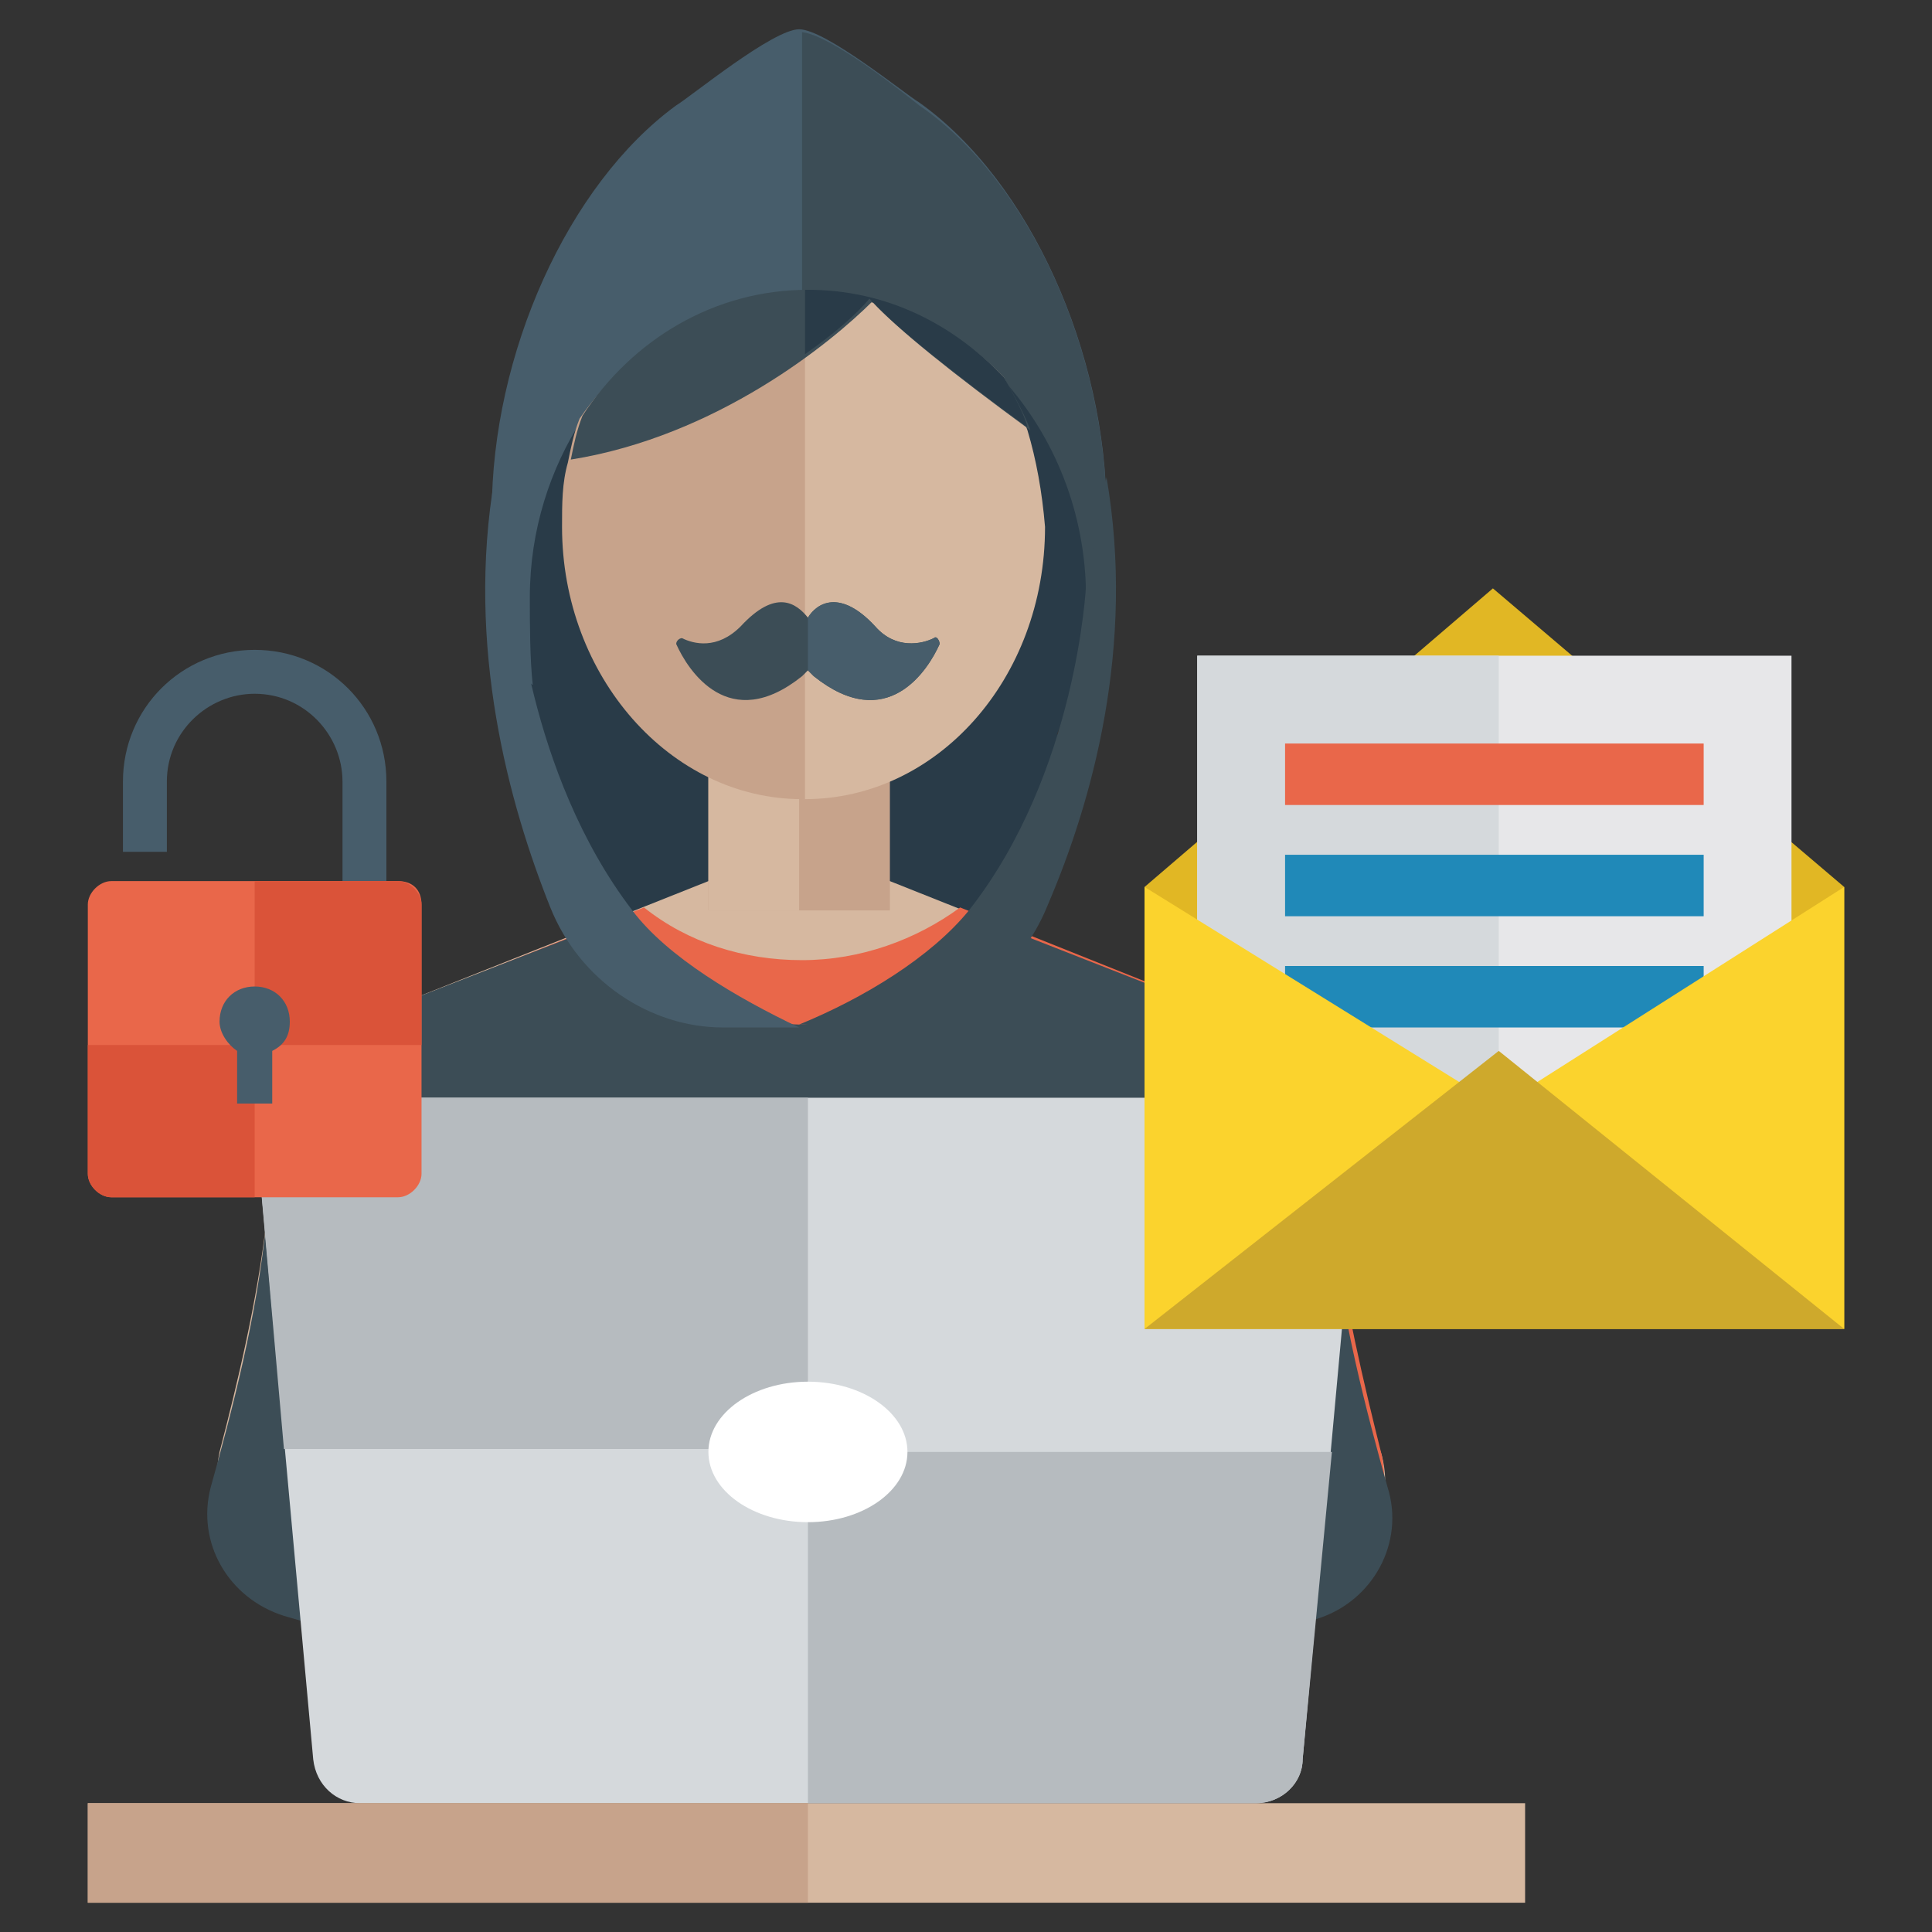 <svg xmlns="http://www.w3.org/2000/svg" enable-background="new 0 0 66 66" viewBox="0 0 66 66"><rect x="0" y="0" width="66" height="66" fill="#333333" stroke="none"/><path fill="#475D6B" d="M27.3,1c-0.9,0-3.7,2.3-4.2,2.6c-3.7,2.7-6.3,8.5-6.3,13.9c0,7.2,4.7,13,10.5,13c5.8,0,10.5-5.8,10.5-13
				c0-5.4-2.6-11.3-6.4-14C30.9,3.2,28.2,1,27.3,1z"/><path fill="#3C4D56" d="M31.4,3.6c-0.5-0.4-3-2.4-4-2.5v29.5c5.7-0.1,10.4-5.9,10.4-13C37.8,12.1,35.2,6.2,31.4,3.6z"/><path fill="#293B48" d="M37.1,20.4c0-2.9-1.1-5.5-2.8-7.4c0,0,0,0,0,0c-1.8-1.9-4.1-3-6.7-3c-3.2,0-6,1.7-7.7,4.3
				c-1.1,1.7-1.8,3.8-1.8,6.1c0,0.9,0,2.1,0.1,3l-0.4-0.3l3.5,9.6l3.9-2.2c0.8,0.2,1.6,0.3,2.4,0.3c0.6,0,1.3-0.1,1.9-0.2l4.7,1.2
				l2.5-7l-0.6,0.3C36.7,23.7,37.1,22.1,37.1,20.4z"/><path fill="#D6B8A0" d="M45.5,41.7c-0.6-5.8-4.8-7.5-4.8-7.5l-10.3-4.1h-3.1h-3.1l-10.3,4.1c0,0-4.1,1.7-4.8,7.5
				c-0.3,2.7-1,5.6-1.6,7.9C7,52,8.7,54.2,11.1,54.2h16.3h16.3c2.4,0,4.1-2.2,3.5-4.5C46.4,47.4,45.8,44.5,45.5,41.7z"/><rect width="6.2" height="5.4" x="24.2" y="25.7" fill="#C7A38B"/><rect width="3.1" height="5.4" x="24.2" y="25.7" fill="#D6B8A0"/><path fill="#D6B8A0" d="M35.1,14.7C35.1,14.7,35.1,14.7,35.1,14.7c-0.2-0.6-0.8-1.8-0.8-1.8c-1.8-1.9-4.1-2.8-6.7-2.8
				c-3.2,0-6,1.5-7.7,4.2c-0.2,0.5-0.3,1-0.4,1.5c-0.2,0.7-0.2,1.4-0.2,2.2c0,5.1,3.7,9.3,8.2,9.3c4.5,0,8.2-4.1,8.2-9.3
				C35.6,16.8,35.4,15.7,35.1,14.7z"/><path fill="#C7A38B" d="M19.8,14.3c-0.2,0.5-0.3,1-0.4,1.5c-0.2,0.7-0.2,1.4-0.2,2.2c0,5.1,3.7,9.3,8.2,9.3c0,0,0.1,0,0.1,0v-17
				C24.4,10.2,21.6,11.7,19.8,14.3z"/><path fill="#E9674A" d="M43.6,54.2H11.1c-2.4,0-4.1-2.2-3.5-4.5c0.6-2.3,1.3-5.2,1.6-8c0.6-5.8,4.8-7.5,4.8-7.5l8-3.2
				c1.5,1.2,3.4,1.8,5.4,1.8c2,0,3.9-0.7,5.4-1.8l8,3.2c0,0,4.2,1.7,4.8,7.5c0.3,2.7,1,5.6,1.6,8C47.7,52,46,54.2,43.6,54.2z"/><path fill="#3C4D56" d="M45,55.3l-17.1,5.2L9.7,55.2c-1.9-0.6-3-2.5-2.5-4.4c0.7-2.5,1.6-5.9,1.9-9.1c0.6-5.8,4.8-7.5,4.8-7.5
				l7.2-2.8c1.5,1.2,4.2,3.6,6.2,3.6c2,0,4.5-2.5,6-3.7l7.4,2.9c0,0,4.2,1.7,4.8,7.5c0.3,3.2,1.2,6.6,1.9,9.1
				C48,52.7,46.9,54.7,45,55.3z"/><path fill="#3C4D56" d="M37.8,16.3L37.1,20c0,0-0.3,6.4-4,11.1c-1.3,1.6-3.6,3-5.8,3.9h2.6c2.6,0,4.9-1.6,5.9-4.1
				C37.3,27.4,38.8,22.1,37.8,16.3z"/><path fill="#475D6B" d="M21.6,31.1c-3.6-4.7-4-11.1-4-11.1l-0.7-3.7c-1,5.8,0.5,11.2,1.9,14.7c1,2.5,3.4,4.1,5.9,4.1h2.6
				C25.2,34.1,22.8,32.7,21.6,31.1z"/><path fill="#D5D9DC" d="M44.8,37.5H10.4c-1,0-1.7,0.8-1.6,1.8l1.9,20.8c0.1,0.9,0.8,1.5,1.6,1.5h30.6c0.9,0,1.6-0.7,1.6-1.5
				l1.9-20.8C46.5,38.4,45.8,37.5,44.8,37.5z"/><path fill="#3C4D56" d="M34.3,12.9c-1.8-1.9-4.1-3-6.7-3c-3.2,0-6,1.7-7.7,4.3c-0.2,0.5-0.3,1-0.4,1.5c5-0.8,8.9-4,10.3-5.4
				c0.8,0.9,2.8,2.5,5.4,4.4c0,0,0,0,0,0C35,14.1,34.3,12.9,34.3,12.9z"/><path fill="#293B48" d="M34.3,12.9c-1.8-1.9-4.1-3-6.7-3c0,0-0.1,0-0.1,0v2.2c1-0.7,1.8-1.4,2.2-1.9c0.8,0.9,2.8,2.5,5.4,4.4
				c0,0,0,0,0,0C35,14.1,34.3,12.9,34.3,12.9z"/><rect width="49.1" height="3.4" x="3" y="61.6" fill="#D6B8A0"/><rect width="24.6" height="3.4" x="3" y="61.6" fill="#C7A38B"/><path fill="#B6BBBF" d="M27.6 37.5H10.4c-1 0-1.7.8-1.6 1.8l.9 10.2h17.9V37.5zM27.6 49.6v12h15.3c.9 0 1.6-.7 1.6-1.5l1-10.5H27.6z"/><ellipse cx="27.6" cy="49.6" fill="#FFF" rx="3.4" ry="2.4"/><polygon fill="#E1B724" points="63 45.4 39.1 45.4 39.1 30.3 51 20.1 63 30.3"/><rect width="20.3" height="18.2" x="40.9" y="22.4" fill="#E7E7E9"/><rect width="10.3" height="18.2" x="40.9" y="22.4" fill="#D5D9DC"/><rect width="14.3" height="2.1" x="43.9" y="25.4" fill="#E9674A"/><rect width="14.3" height="2.1" x="43.9" y="29.2" fill="#2089B8"/><rect width="14.3" height="2.1" x="43.9" y="33" fill="#2089B8"/><polygon fill="#FBD32D" points="51.2 37.8 63 45.4 63 30.3"/><polygon fill="#FBD32D" points="51.2 37.8 39.1 45.4 39.1 30.3"/><polygon fill="#CEA92C" points="39.1 45.4 51.2 35.9 63 45.4"/><g><path fill="#475D6B" d="M8.7,22.2c-2.5,0-4.5,2-4.5,4.5v2.4h1.5v-2.4c0-1.7,1.4-3,3-3c1.7,0,3,1.4,3,3v3.8H7.1v0.2H4.2V32h9v-5.3
				C13.2,24.2,11.2,22.2,8.7,22.2z"/><path fill="#E9674A" d="M13.6,30.1H3.8c-0.4,0-0.8,0.4-0.8,0.8v9.2c0,0.4,0.4,0.8,0.8,0.8h9.8c0.4,0,0.8-0.4,0.8-0.8v-9.2
			C14.4,30.4,14.1,30.1,13.6,30.1z"/><path fill="#DA5339" d="M14.4 35.7v-4.8c0-.4-.4-.8-.8-.8H8.7v5.6H14.4zM3 35.7v4.4c0 .4.4.8.8.8h4.9v-5.2H3z"/><path fill="#475D6B" d="M9.9,34.9c0-0.7-0.5-1.2-1.2-1.2s-1.2,0.5-1.2,1.2c0,0.4,0.3,0.8,0.6,1v1.8h1.2v-1.8
			C9.7,35.7,9.9,35.4,9.9,34.9z"/></g><g><path fill="#3C4D56" d="M31.9,21.8c-0.4,0.2-1.3,0.4-2-0.4c-1.2-1.3-2-0.8-2.3-0.3c-0.4-0.5-1.1-1-2.3,0.3c-0.8,0.8-1.6,0.6-2,0.4
			c-0.1,0-0.2,0.1-0.2,0.2c0.4,0.9,1.8,3.1,4.3,1.1c0.1-0.1,0.2-0.2,0.2-0.2c0.1,0.1,0.2,0.2,0.2,0.2c2.5,2,3.9-0.2,4.3-1.1
			C32.1,21.9,32,21.7,31.9,21.8z"/><path fill="#475D6B" d="M31.9,21.8c-0.4,0.2-1.3,0.4-2-0.4c-1.2-1.3-2-0.8-2.3-0.3v1.8c0.1,0.1,0.2,0.2,0.2,0.2
				c2.5,2,3.9-0.2,4.3-1.1C32.1,21.9,32,21.7,31.9,21.8z"/></g></svg>